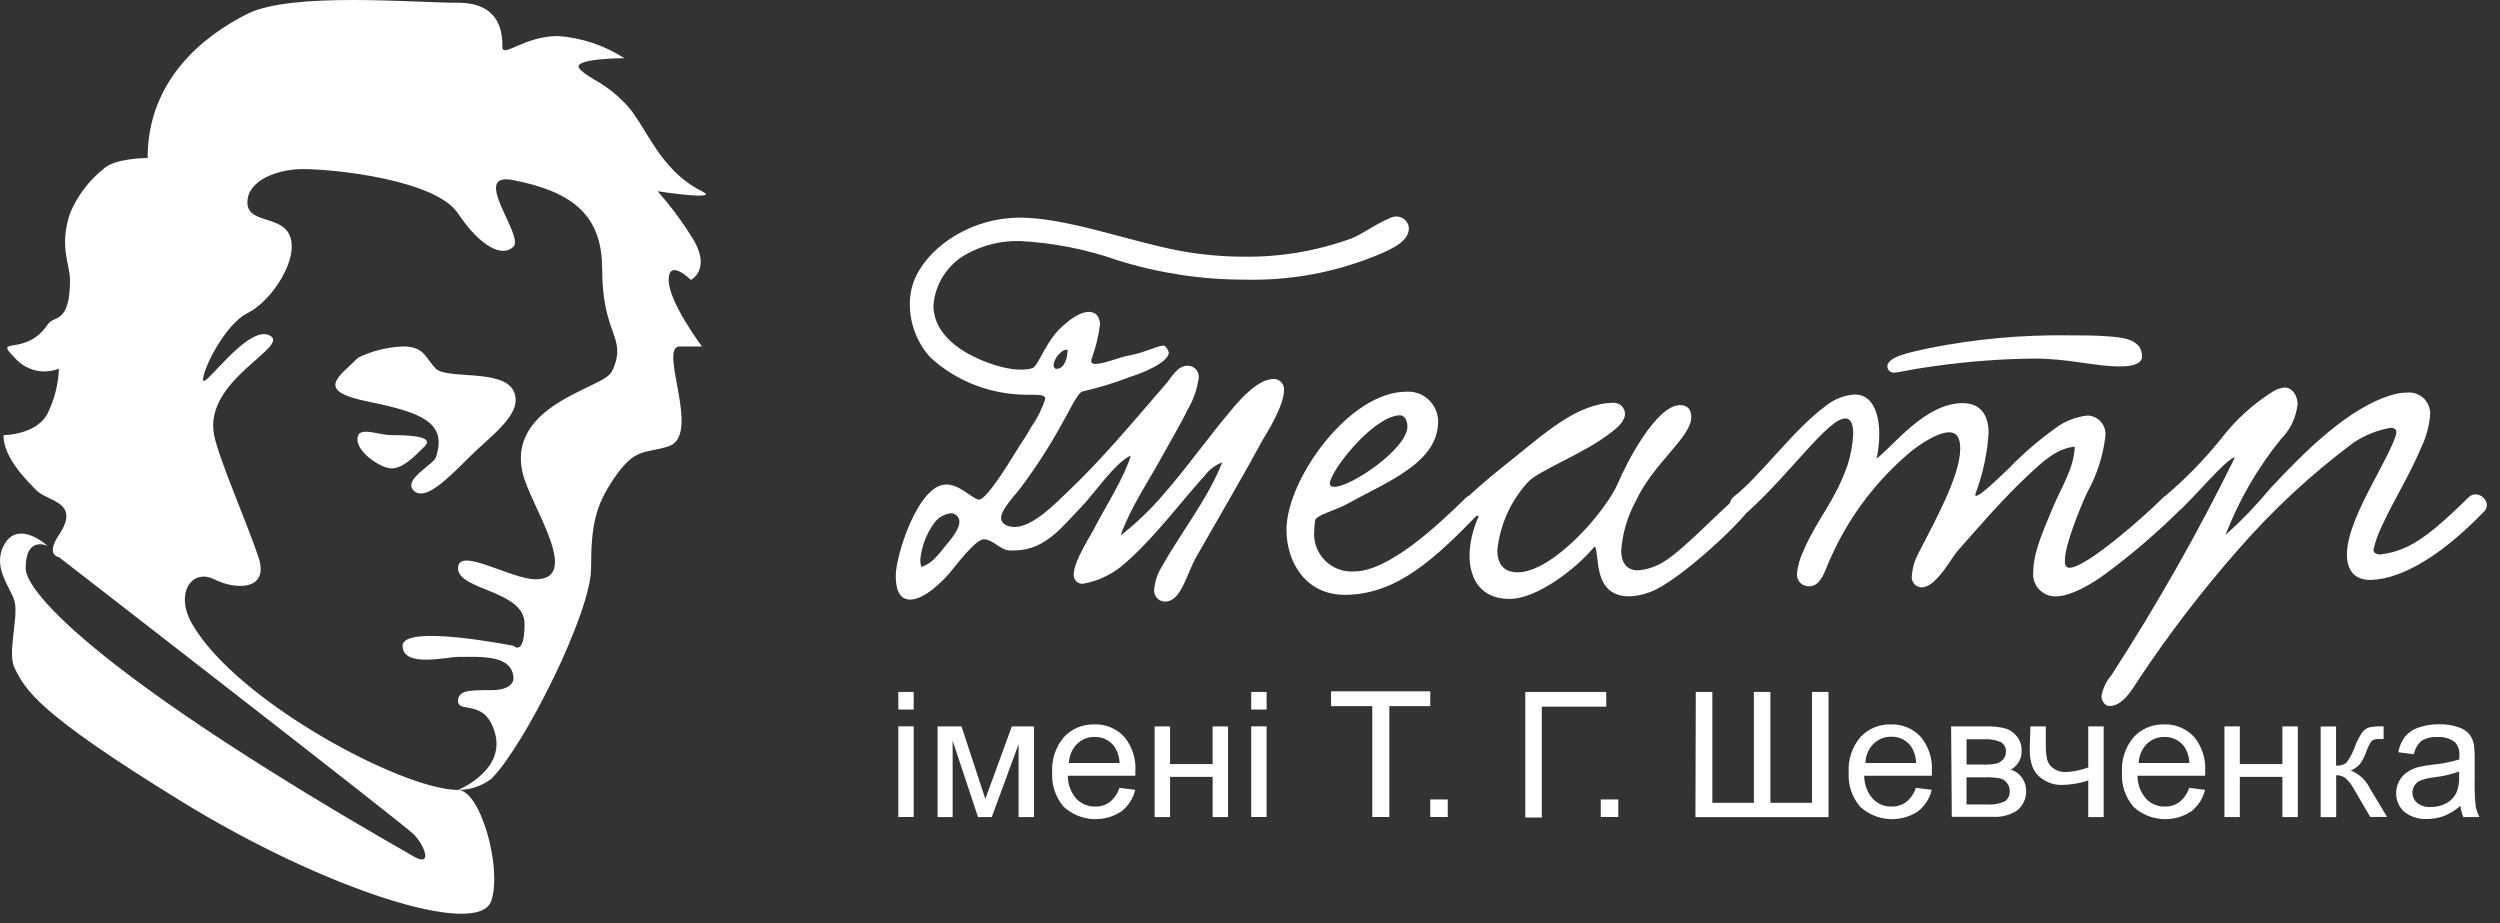 <svg xmlns="http://www.w3.org/2000/svg" width="130" height="48" fill="none" viewBox="0 0 130 48">
    <rect x="0" y="0" width="130" height="48" fill="#333333" stroke="none"/>
    <path fill="#fff" d="M60.537 25.668c1.274-1.465 2.248-2.883 3.574-4.445.433-.514 1.326-1.517 2.116-1.517.075 0 .148.014.217.043.069.029.13.072.181.126.051.055.09.119.115.189.025.07.035.145.03.219 0 .842-.946 2.306-1.114 2.6-1.153 2.116-1.977 3.494-3.413 6.013-.541.923-.813 2.387-1.654 2.387-.153 0-.3-.06-.408-.169-.108-.108-.169-.255-.169-.408.032-.441.17-.869.404-1.245.974-1.73 2.41-3.551 3.142-5.42-.367.145-.687.388-.923.704-1.354 1.493-2.68 3.332-4.335 4.716-.576.456-1.255.763-1.977.894-.064.005-.128-.002-.188-.023-.06-.02-.115-.054-.161-.098-.046-.043-.083-.096-.107-.155-.025-.059-.036-.122-.034-.186 0-.76.974-2.167 1.153-2.576.513-.975 1.516-2.572 1.816-3.633-.865.41-1.926 2.03-2.63 2.739-.841.842-1.787 2.196-3.383 2.196-.117.014-.235.014-.352 0-.433-.052-.842-.576-1.274-.576-.433 0-1.407 1.303-1.764 1.73-.358.426-1.327 1.406-2.059 1.406-.622 0-.76-.622-.76-1.245 0-1.032 1.152-4.74 2.628-4.74.704 0 1.303.704 1.678.785.375.08 1.626-1.977 1.925-2.468.3-.49.542-.813.813-1.302.315-.45.561-.944.733-1.465 0-.352-.842-.133-1.816-.27-1.558-.175-3.02-.839-4.174-1.898-.68-.759-1.056-1.742-1.055-2.761-.003-.526.117-1.045.351-1.516.813-1.597 2.929-2.981 5.368-2.981 2.438 0 5.638 1.216 8.348 1.73 1.082.197 2.18.297 3.28.3 1.912.026 3.812-.295 5.61-.946.622-.242 1.153-.704 2.058-1.084.088-.04.184-.06.28-.06.098 0 .193.022.28.063.089.041.166.1.229.175.062.074.108.16.133.254.133.761-.865 1.194-1.626 1.517-2.206.908-4.579 1.342-6.964 1.274-2.215-.004-4.418-.342-6.532-1.003-1.642-.576-3.358-.914-5.096-1.004-.965-.024-1.918.209-2.762.675-.49.266-.905.651-1.207 1.12-.302.468-.482 1.005-.523 1.56 0 1.304 1.113 2.22 2.278 2.74.674.322 2.03.783 2.882.512.242-.08.623-1.153 1.246-1.867.213-.243 1.026-1.056 1.677-1.056.38 0 .577.271.577.675-.077.6-.222 1.19-.432 1.758-.052.22 0 .271.218.271.433 0 1.303-.38 1.845-.46.733-.14 1.355-.49 1.678-.49.133 0 .271.322.271.35 0 .543-1.464 1.113-2.006 1.275-.81.314-1.643.568-2.49.76-.243.053-.785 1.217-1.033 1.627-.633 1.16-1.348 2.273-2.139 3.332-.27.38-1.055 1.153-1.055 1.626 0 .3.352.461.704.461.974 0 2.196-1.303 2.657-1.73 1.845-1.73 3.575-3.822 5.258-5.765.242-.27.542-.893 1.084-.893.08 0 .159.016.232.047.073.032.139.079.193.137.054.059.096.128.122.203.026.076.036.156.03.235-.074.563-.258 1.106-.542 1.597-.41.842-1.055 1.926-1.303 2.387-.813 1.493-1.678 2.71-2.22 4.226.827-.648 1.586-1.378 2.266-2.18zm-11.38 2.727c.19-.243.732-.813.732-1.274-.003-.114-.05-.223-.13-.303-.08-.08-.19-.127-.303-.13-.164.017-.322.067-.467.146-.144.08-.272.186-.374.315-.435.575-.698 1.26-.762 1.978.003.119.02.237.052.351.542-.155.87-.61 1.251-1.083zm5.632-9.404c0 .11.052.19.161.19.243 0 .433-.241.514-.576.03-.134.048-.271.051-.41-.294-.086-.726.485-.726.78v.016zM70.044 26.209c-.577.322-1.597.576-1.655.841-.028.191-.046.384-.052.577-.02.28.02.56.117.822.098.263.25.501.449.7.198.197.436.35.699.448.262.098.543.137.822.117 1.764 0 4.307-2.358 5.765-3.794.514-.513 1.246.22.704.784-2.22 2.278-4.226 4.226-6.965 4.226-2.058 0-3.032-1.73-3.032-3.384 0-2.6 3.252-7.178 6.232-7.178.214-.013.429.018.63.09.202.074.386.188.541.336.155.148.279.326.362.524.083.197.125.41.122.624-.023 2.15-2.704 3.13-4.74 4.267zm-.842-1.275c-.026.061-.043.125-.052.19 0 .139.08.19.242.19.865 0 3.794-1.977 3.794-3.141 0-.22-.11-.577-.38-.577-1.246.006-3.246 2.393-3.604 3.338z"/>
    <path fill="#fff" d="M76.034 26.342c.008-.096.037-.19.084-.274.046-.085.11-.158.187-.216.784-.733 1.758-1.517 2.277-1.926 1.73-1.384 3.46-2.98 5.339-2.98.153 0 .3.06.407.168.108.108.17.255.17.408 0 .461-.577.865-.975 1.153-1.303.951-3.46 1.787-4.036 2.358-.916.983-1.487 2.238-1.625 3.574 0 .652.27 1.153 1.055 1.153 1.844 0 4.612-3.2 5.229-4.658.432-1.032 1.977-4.036 3.222-4.036.352 0 .577.19.577.623 0 1.055-1.949 2.358-2.883 4.364-.432.794-.692 1.67-.76 2.572 0 .703.35 1.032.864 1.032.47-.034.926-.182 1.326-.433 1.113-.622 3.742-3.522 4.093-3.522.132.013.254.072.348.165.093.094.152.216.165.348 0 .46-3.764 4.035-5.31 4.577-.337.128-.693.202-1.054.22-1.926 0-1.545-2.14-1.788-2.578 0 0-.08 0-.11.081-.922 1.084-2.928 2.629-4.335 2.629-1.516 0-2.087-1.055-2.087-2.277.021-.684.178-1.356.462-1.978v-.08c-.086.034-.178.05-.27.044-.093-.005-.182-.031-.263-.076-.081-.045-.15-.107-.204-.183-.054-.075-.09-.161-.105-.252z"/>
    <path fill="#fff" d="M105.483 24.692c-1.303 1.217-2.468 2.572-3.713 3.984-.352.433-1.113 1.868-1.845 1.868-.072-.002-.143-.019-.209-.05-.065-.03-.124-.073-.172-.127-.048-.054-.084-.118-.107-.186-.023-.069-.031-.141-.025-.213.027-.403.137-.795.323-1.153.784-1.546 2.196-4.036 2.196-5.472 0-.351-.052-.864-.576-.864-.652 0-1.73.76-2.168 1.153-1.828 1.578-3.258 3.565-4.174 5.8-.19.49-.432 1.055-.922 1.055-.087.005-.175-.007-.257-.038-.081-.03-.156-.078-.217-.14-.062-.062-.11-.136-.14-.218-.031-.082-.044-.169-.038-.256.047-.425.165-.838.352-1.222.76-1.73 1.597-2.49 2.277-4.416.175-.536.276-1.092.3-1.655 0-.432-.11-.784-.404-.784-.893 0-2.761 2.738-5.015 4.797-.675.622-1.355-.3-.784-.733 1.383-1.084 3.142-3.522 4.738-4.687.436-.366.977-.585 1.546-.622.922 0 1.274.974 1.274 2.087-.006.418-.052.835-.139 1.245.842-.623 2.52-2.883 4.468-2.883.894 0 1.355.577 1.355 1.545-.067 1.075-.294 2.134-.674 3.142-.191.577 1.274-.864 1.677-1.245.825-.857 1.732-1.63 2.71-2.306.436-.267.927-.435 1.436-.49.133.005.265.037.386.095.12.059.227.141.314.243.087.102.152.221.19.35.038.128.049.263.032.396-.122 1.03-.445 2.024-.951 2.929-.433.945-1.153 2.738-1.153 3.522 0 .139 0 .38.242.38.865 0 3.903-2.68 4.848-3.631.052-.049.112-.086.178-.11.066-.025.136-.037.207-.035.07.003.139.02.204.048.064.03.121.071.169.122.049.052.086.112.111.178.024.066.036.137.034.207-.003.07-.019.14-.048.204-.029.064-.071.122-.122.17-1.22 1.194-2.524 2.298-3.903 3.303-.433.3-1.546 1.032-2.41 1.032-.165.002-.329-.032-.479-.1-.151-.067-.285-.165-.395-.289-.109-.123-.19-.269-.239-.427-.048-.157-.062-.323-.04-.487 0-1.084.703-2.52 1.003-3.28.461-1.113 1.112-2.058 1.153-3.2-.969.08-1.753.865-2.404 1.464zm4.768-5.638c-1.355 0-2.658-.41-4.497-.41-1.768.022-3.532.159-5.281.41-1.194.162-1.73.323-2.007.323-.085-.002-.166-.036-.226-.096-.06-.06-.095-.142-.096-.227 0-.542 1.354-.761 2.138-.945 2.418-.484 4.88-.708 7.345-.67.675 0 1.355 0 2.03.053.674.052 1.729.138 1.729 1.032.006.42-.565.53-1.135.53z"/>
    <path fill="#fff" d="M118.028 25.426c1.729-1.845 4.116-4.307 6.503-4.93.203-.051.412-.078.623-.08.155-.018.312-.002.46.047.149.048.285.128.4.233.115.105.207.234.268.378.061.143.091.298.088.454-.044.6-.201 1.187-.461 1.73-.623 1.493-1.493 2.842-2.058 4.116-.192.387-.337.796-.433 1.217 0 .161.162.242.352.242.47-.049.928-.178 1.355-.38 1.003-.462 2.006-1.384 3.251-2.6.49-.462 1.246.27.813.731-1.435 1.488-3.032 2.762-4.577 3.304-.435.162-.892.254-1.355.27-.784 0-1.217-.46-1.217-1.325 0-1.055.675-2.439 1.326-3.684.323-.623 1.246-2.277 1.246-2.681 0-.138-.11-.22-.3-.22-.698.12-1.363.387-1.949.785-2.177 1.627-4.175 3.48-5.961 5.529-1.896 2.154-3.643 4.434-5.229 6.826-.323.49-.784 1.326-1.493 1.326-.219 0-.404-.271-.404-.513.07-.401.247-.776.513-1.084 2.365-3.648 4.512-7.433 6.428-11.334-.403 0-2.358 2.357-2.951 2.819-.594.46-1.194-.162-.733-.761 1.069-.898 2.05-1.896 2.929-2.981.759-1.002 1.695-1.855 2.762-2.52.176-.104.372-.17.576-.19.404 0 .675.433.675.865-.072.687-.377 1.328-.865 1.816-1.218 1.5-2.191 3.183-2.883 4.987.826-.738 1.595-1.538 2.301-2.392zM46.712 36.897v-.916h.801v.916h-.8zm0 5.587v-4.716h.801v4.716h-.8zM48.753 37.773h1.245l1.24 3.77 1.378-3.77h1.153v4.716h-.802v-3.793l-1.395 3.793h-.715l-1.32-3.978v3.978h-.784v-4.716zM58.208 40.967l.824.104c-.105.446-.36.842-.72 1.124-.455.298-.995.436-1.537.394-.542-.043-1.054-.265-1.456-.63-.428-.494-.645-1.136-.605-1.788-.042-.67.177-1.331.611-1.844.203-.218.45-.389.724-.502.275-.113.57-.166.867-.156.29-.01.577.043.843.155.267.111.506.279.702.491.418.507.625 1.155.577 1.81v.214h-3.511c-.002.435.154.857.438 1.187.126.135.279.242.449.313.17.072.353.107.537.102.268.008.532-.073.75-.23.24-.192.416-.45.507-.744zm-2.623-1.291h2.634c-.008-.322-.112-.633-.3-.894-.118-.148-.27-.267-.441-.347-.172-.08-.36-.12-.55-.114-.172-.005-.342.026-.502.09-.16.063-.305.158-.426.279-.258.264-.407.616-.415.986zM60.041 37.773h.802v1.96h2.213v-1.96h.802v4.716h-.801v-2.092h-2.214v2.092h-.802v-4.716zM65.063 36.897v-.916h.801v.916h-.801zm0 5.587v-4.716h.801v4.716h-.801zM71.358 42.483v-5.765h-2.144v-.767h5.16v.767h-2.128v5.765h-.888zM74.374 42.483v-.91h.91v.91h-.91zM79.314 35.98h4.21v.767h-3.35v5.765h-.86V35.98zM83.24 42.483v-.91h.911v.91h-.91zM88.181 35.98h.86v5.766h2.161V35.98h.86v5.766h2.161V35.98h.86v6.51h-6.92l.018-6.51zM99.625 40.967l.825.104c-.106.446-.36.842-.721 1.124-.454.298-.995.436-1.537.394-.541-.043-1.053-.265-1.455-.63-.428-.494-.646-1.136-.605-1.788-.042-.67.177-1.331.61-1.844.203-.218.45-.389.725-.502.274-.113.57-.166.867-.156.289-.01.576.043.843.155.266.111.506.279.702.491.418.507.624 1.155.576 1.81v.214h-3.516c-.002.435.154.857.438 1.187.126.135.279.242.448.313.17.072.353.107.538.102.268.008.531-.073.75-.23.241-.191.42-.45.512-.744zm-2.623-1.291h2.635c-.004-.325-.106-.64-.294-.906-.119-.148-.27-.267-.442-.347-.172-.08-.36-.119-.55-.114-.171-.004-.342.026-.502.09-.16.063-.304.158-.426.28-.263.265-.414.622-.42.997zM101.458 37.774h1.845c.341-.013.681.026 1.009.115.229.078.43.223.577.415.158.207.241.461.236.721.003.2-.044.4-.138.577-.101.174-.246.32-.421.42.233.071.435.217.576.416.149.21.226.463.22.72-.001.19-.044.379-.127.55-.083.172-.203.323-.352.442-.376.24-.818.352-1.263.323h-2.127l-.035-4.699zm.802 1.983h.853c.236.01.472-.007.703-.052.132-.038.249-.111.341-.213.096-.106.149-.243.149-.386.01-.103-.009-.206-.056-.298s-.12-.169-.209-.221c-.286-.118-.596-.167-.905-.144h-.876v1.314zm0 2.076h1.049c.32.027.641-.027.934-.156.087-.06.157-.141.203-.236.047-.095.068-.2.062-.306.001-.152-.05-.3-.144-.42-.093-.125-.228-.212-.38-.243-.25-.041-.503-.059-.756-.052h-.968v1.413zM105.581 37.773h.801v.894c-.009.28.014.561.069.836.054.185.17.346.329.456.192.133.423.2.657.19.395-.022.783-.104 1.153-.242v-2.134h.802v4.716h-.802v-1.902c-.445.146-.909.224-1.378.23-.335.007-.664-.087-.945-.27-.261-.154-.463-.39-.577-.67-.099-.279-.148-.573-.144-.87l.035-1.234zM113.836 40.967l.825.104c-.105.446-.36.842-.721 1.124-.454.298-.995.436-1.536.394-.542-.043-1.054-.265-1.456-.63-.428-.494-.646-1.136-.605-1.788-.042-.67.177-1.331.611-1.844.203-.218.45-.389.724-.502.275-.113.57-.166.867-.156.289-.01.576.043.843.155.267.111.506.279.702.491.418.507.624 1.155.577 1.81v.214h-3.517c-.002.435.154.857.438 1.187.126.135.279.242.449.313.169.072.353.107.537.102.268.008.532-.073.749-.23.242-.191.421-.45.513-.744zm-2.623-1.291h2.635c-.008-.322-.112-.633-.3-.894-.118-.148-.269-.267-.441-.347-.173-.08-.361-.12-.55-.114-.172-.005-.343.026-.502.09-.16.063-.305.158-.427.279-.258.264-.406.616-.415.986zM115.67 37.773h.801v1.96h2.214v-1.96h.801v4.716h-.801v-2.092h-2.214v2.092h-.801v-4.716zM120.674 37.775h.801v2.035c.191.02.382-.03.536-.144.193-.26.344-.548.45-.853.096-.26.224-.509.381-.738.085-.111.202-.195.334-.242.2-.05.405-.072.611-.064h.161v.663h-.219c-.141-.02-.285.013-.403.093-.121.178-.216.372-.283.576-.079.229-.192.444-.334.64-.131.14-.29.25-.467.323.444.182.804.523 1.009.957l.876 1.458h-.876l-.848-1.452c-.114-.22-.269-.415-.455-.577-.137-.095-.301-.143-.467-.138v2.179h-.807v-4.716zM127.944 41.9c-.252.225-.541.404-.853.531-.282.105-.581.158-.882.156-.432.027-.857-.11-1.194-.38-.135-.122-.243-.272-.314-.439-.072-.167-.106-.348-.101-.53 0-.215.052-.427.153-.617.1-.19.246-.352.424-.473.176-.117.371-.205.576-.26.234-.055.471-.095.709-.12.483-.045.96-.138 1.424-.277v-.208c.013-.123 0-.248-.039-.367-.038-.118-.102-.227-.186-.319-.26-.198-.584-.295-.91-.27-.291-.022-.581.046-.831.196-.208.18-.348.426-.397.697l-.813-.104c.053-.294.173-.572.351-.813.186-.22.43-.384.704-.472.345-.118.708-.174 1.072-.168.333-.01.665.039.98.145.221.065.42.189.577.357.125.158.21.344.248.542.033.244.047.491.04.738V40.5c-.012.471.005.943.052 1.412.033.203.101.398.202.577h-.836c-.087-.185-.14-.384-.156-.588zm-.069-1.78c-.422.149-.859.25-1.303.3-.238.025-.472.08-.698.16-.129.053-.24.144-.317.26-.091.142-.128.313-.103.48.024.167.108.32.236.431.202.155.454.231.709.213.286.005.568-.064.819-.201.234-.13.42-.333.53-.577.098-.255.142-.528.127-.801v-.266zM35.925 14.557s1.153-.576 0-2.306c-.51-.816-1.089-1.587-1.73-2.306 0 0 3.339.513 2.307 0-2.306-1.153-2.883-3.46-4.036-4.612-1.153-1.153-1.73-1.153-2.306-1.73-.576-.576 2.306-.576 2.306-.576-1.037-.67-2.227-1.067-3.459-1.153-1.73 0-2.883 1.153-2.883.576 0-.576 0-2.306-2.306-2.306s-8.647-.576-10.954.577C10.558 1.874 7.676 4.18 7.676 8.215c0 0-1.73 0-2.306.577-.76.612-1.356 1.405-1.73 2.306-.576 1.73 0 2.646 0 3.46 0 2.305-.836 1.827-1.153 2.305-1.153 1.73-2.882.577-1.73 1.73.276.325.647.556 1.06.66.414.103.85.074 1.247-.084-.03.8-.227 1.586-.577 2.306-.576 1.153-2.306 1.153-2.306 1.153 0 1.154 1.153 2.306 1.73 2.883.576.577 2.306.577 1.153 2.306-.715 1.073 0 1.153 0 1.153s17.872 13.837 18.448 14.413c.577.577 1.003 1.73 0 1.153C5.37 35.312 1.334 30.838 1.334 29.546c0-1.729 1.153-1.152 1.153-1.152s-1.58-1.459-2.306 0c-.576 1.153.392 2.173.577 2.882.213.836-.387 2.687 0 3.46.576 1.152 1.153 2.306 8.647 6.918 7.495 4.612 15.486 7.16 16.143 5.188.577-1.73-.577-5.765-1.73-5.765-2.882 0-11.53-4.612-13.836-8.648-.905-1.585 0-2.882 1.153-2.306 1.153.577 2.883.577 2.306-1.153s-2.052-5.079-2.306-6.341c-.577-2.883 4.036-4.613 2.883-5.19-1.154-.576-3.46 2.883-3.46 2.307 0-.577 1.153-2.883 2.306-3.46 1.153-.576 2.307-2.305 2.307-3.458 0-1.822-2.306-1.015-2.306-2.306 0-1.154 1.59-1.73 2.882-1.73 1.73 0 6.918.576 8.071 2.306 1.153 1.73 2.306 2.306 2.883 1.73.576-.577-2.306-3.927 0-3.46 2.883.577 4.612 1.672 4.612 4.613 0 3.459 1.274 3.505.577 5.188-.196.479-.577.577-1.73 1.153-1.309.658-3.782 1.92-2.883 4.613.577 1.73 2.883 5.188.577 5.188-1.291 0-4.036-1.73-4.036-.576 0 1.153 3.46 1.153 3.46 2.882 0 1.73-.577 1.153-.577 1.153s-5.765-1.153-5.765 0 2.306.577 2.882.577c1.153 0 2.883-.139 2.883 1.153 0 0 0 .576-1.153.576s-1.73 0-1.73.577c0 .576 1.153 0 1.73 1.153 1.153 2.306-1.73 3.46-1.73 3.46.624.002 1.232-.2 1.73-.577 1.73-1.73 5.189-8.648 5.189-10.954 0-2.306.248-3.258 1.153-4.613 1.153-1.729 1.66-1.32 2.882-1.729 1.73-.576-.576-5.189.577-5.189h1.153s-1.73-2.306-1.73-3.459 1.153 0 1.153 0z"/>
    <path fill="#fff" d="M21.512 25.51c.577.577 1.73-.576 2.883-1.73 1.153-1.152 2.883-2.305 2.306-3.458-.576-1.153-3.46-.577-4.036-1.153-.576-.577-.576-1.153-1.73-1.153-.799.035-1.583.231-2.305.576-1.032 1.032-2.306 1.73.576 2.306 2.883.577 4.036 1.153 3.46 2.883-.128.38-1.73 1.153-1.154 1.73z"/>
    <path fill="#fff" d="M20.36 24.358c.576 0 1.152-.577 1.729-1.154.576-.576-1.153-.576-1.73-.576-.576 0-1.562-.398-1.73 0-.31.755 1.154 1.73 1.73 1.73z"/>
</svg>
